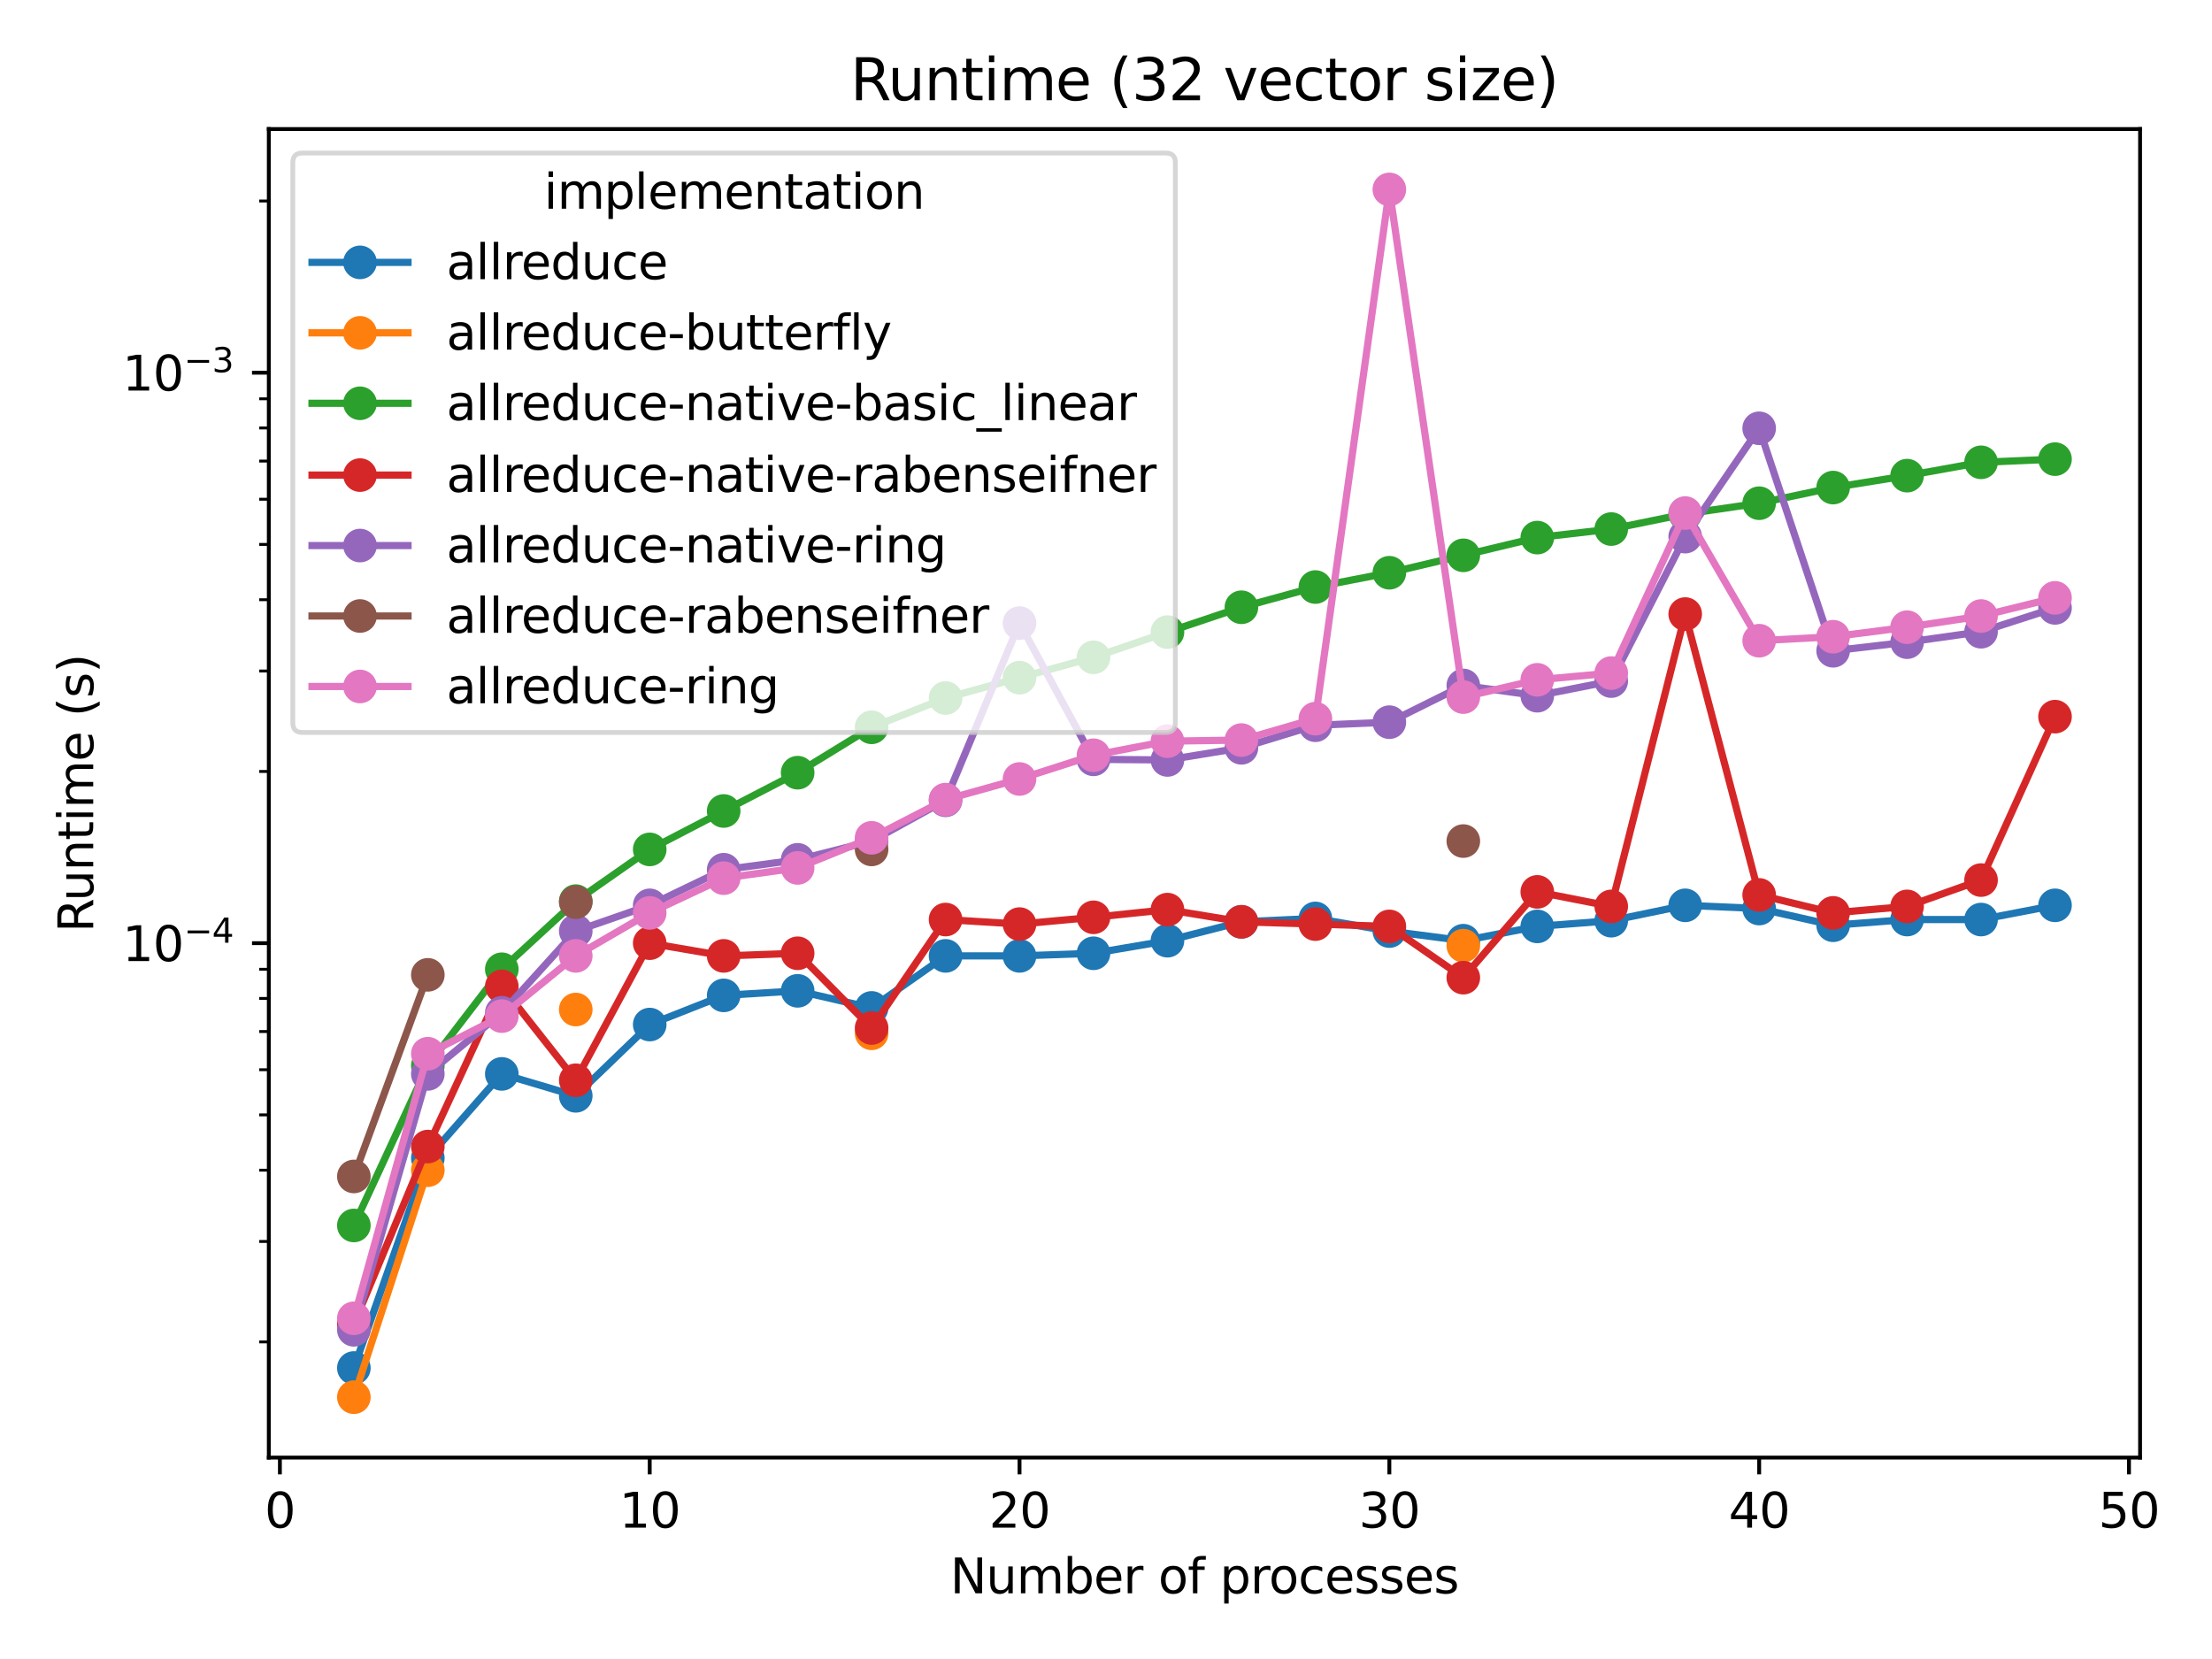 <?xml version="1.0" encoding="utf-8" standalone="no"?>
<!DOCTYPE svg PUBLIC "-//W3C//DTD SVG 1.1//EN"
  "http://www.w3.org/Graphics/SVG/1.1/DTD/svg11.dtd">
<svg height="345.6pt" version="1.1" viewBox="0 0 460.8 345.6" width="460.8pt" xmlns="http://www.w3.org/2000/svg" xmlns:xlink="http://www.w3.org/1999/xlink">
 <defs>
  <style type="text/css">*{stroke-linecap:butt;stroke-linejoin:round;}</style>
 </defs>
 <g id="figure_1">
  <g id="patch_1">
   <path d="M 0 345.6 
L 460.8 345.6 
L 460.8 0 
L 0 0 
z
" style="fill:#ffffff;"/>
  </g>
  <g id="axes_1">
   <g id="patch_2">
    <path d="M 55.997 303.64 
L 445.817 303.64 
L 445.817 26.88 
L 55.997 26.88 
z
" style="fill:#ffffff;"/>
   </g>
   <g id="matplotlib.axis_1">
    <g id="xtick_1">
     <g id="line2d_1">
      <defs>
       <path d="M 0 0 
L 0 3.5 
" id="mec3587b529" style="stroke:#000000;stroke-width:0.8;"/>
      </defs>
      <g>
       <use style="stroke:#000000;stroke-width:0.8;" x="58.308" xlink:href="#mec3587b529" y="303.64"/>
      </g>
     </g>
     <g id="text_1">
      <!-- 0 -->
      <g transform="translate(55.127 318.238)scale(0.1 -0.1)">
       <defs>
        <path d="M 2034 4250 
Q 1547 4250 1301 3770 
Q 1056 3291 1056 2328 
Q 1056 1369 1301 889 
Q 1547 409 2034 409 
Q 2525 409 2770 889 
Q 3016 1369 3016 2328 
Q 3016 3291 2770 3770 
Q 2525 4250 2034 4250 
z
M 2034 4750 
Q 2819 4750 3233 4129 
Q 3647 3509 3647 2328 
Q 3647 1150 3233 529 
Q 2819 -91 2034 -91 
Q 1250 -91 836 529 
Q 422 1150 422 2328 
Q 422 3509 836 4129 
Q 1250 4750 2034 4750 
z
" id="DejaVuSans-30" transform="scale(0.016)"/>
       </defs>
       <use xlink:href="#DejaVuSans-30"/>
      </g>
     </g>
    </g>
    <g id="xtick_2">
     <g id="line2d_2">
      <g>
       <use style="stroke:#000000;stroke-width:0.8;" x="135.348" xlink:href="#mec3587b529" y="303.64"/>
      </g>
     </g>
     <g id="text_2">
      <!-- 10 -->
      <g transform="translate(128.985 318.238)scale(0.1 -0.1)">
       <defs>
        <path d="M 794 531 
L 1825 531 
L 1825 4091 
L 703 3866 
L 703 4441 
L 1819 4666 
L 2450 4666 
L 2450 531 
L 3481 531 
L 3481 0 
L 794 0 
L 794 531 
z
" id="DejaVuSans-31" transform="scale(0.016)"/>
       </defs>
       <use xlink:href="#DejaVuSans-31"/>
       <use x="63.623" xlink:href="#DejaVuSans-30"/>
      </g>
     </g>
    </g>
    <g id="xtick_3">
     <g id="line2d_3">
      <g>
       <use style="stroke:#000000;stroke-width:0.8;" x="212.387" xlink:href="#mec3587b529" y="303.64"/>
      </g>
     </g>
     <g id="text_3">
      <!-- 20 -->
      <g transform="translate(206.025 318.238)scale(0.1 -0.1)">
       <defs>
        <path d="M 1228 531 
L 3431 531 
L 3431 0 
L 469 0 
L 469 531 
Q 828 903 1448 1529 
Q 2069 2156 2228 2338 
Q 2531 2678 2651 2914 
Q 2772 3150 2772 3378 
Q 2772 3750 2511 3984 
Q 2250 4219 1831 4219 
Q 1534 4219 1204 4116 
Q 875 4013 500 3803 
L 500 4441 
Q 881 4594 1212 4672 
Q 1544 4750 1819 4750 
Q 2544 4750 2975 4387 
Q 3406 4025 3406 3419 
Q 3406 3131 3298 2873 
Q 3191 2616 2906 2266 
Q 2828 2175 2409 1742 
Q 1991 1309 1228 531 
z
" id="DejaVuSans-32" transform="scale(0.016)"/>
       </defs>
       <use xlink:href="#DejaVuSans-32"/>
       <use x="63.623" xlink:href="#DejaVuSans-30"/>
      </g>
     </g>
    </g>
    <g id="xtick_4">
     <g id="line2d_4">
      <g>
       <use style="stroke:#000000;stroke-width:0.8;" x="289.427" xlink:href="#mec3587b529" y="303.64"/>
      </g>
     </g>
     <g id="text_4">
      <!-- 30 -->
      <g transform="translate(283.064 318.238)scale(0.1 -0.1)">
       <defs>
        <path d="M 2597 2516 
Q 3050 2419 3304 2112 
Q 3559 1806 3559 1356 
Q 3559 666 3084 287 
Q 2609 -91 1734 -91 
Q 1441 -91 1130 -33 
Q 819 25 488 141 
L 488 750 
Q 750 597 1062 519 
Q 1375 441 1716 441 
Q 2309 441 2620 675 
Q 2931 909 2931 1356 
Q 2931 1769 2642 2001 
Q 2353 2234 1838 2234 
L 1294 2234 
L 1294 2753 
L 1863 2753 
Q 2328 2753 2575 2939 
Q 2822 3125 2822 3475 
Q 2822 3834 2567 4026 
Q 2313 4219 1838 4219 
Q 1578 4219 1281 4162 
Q 984 4106 628 3988 
L 628 4550 
Q 988 4650 1302 4700 
Q 1616 4750 1894 4750 
Q 2613 4750 3031 4423 
Q 3450 4097 3450 3541 
Q 3450 3153 3228 2886 
Q 3006 2619 2597 2516 
z
" id="DejaVuSans-33" transform="scale(0.016)"/>
       </defs>
       <use xlink:href="#DejaVuSans-33"/>
       <use x="63.623" xlink:href="#DejaVuSans-30"/>
      </g>
     </g>
    </g>
    <g id="xtick_5">
     <g id="line2d_5">
      <g>
       <use style="stroke:#000000;stroke-width:0.8;" x="366.467" xlink:href="#mec3587b529" y="303.64"/>
      </g>
     </g>
     <g id="text_5">
      <!-- 40 -->
      <g transform="translate(360.104 318.238)scale(0.1 -0.1)">
       <defs>
        <path d="M 2419 4116 
L 825 1625 
L 2419 1625 
L 2419 4116 
z
M 2253 4666 
L 3047 4666 
L 3047 1625 
L 3713 1625 
L 3713 1100 
L 3047 1100 
L 3047 0 
L 2419 0 
L 2419 1100 
L 313 1100 
L 313 1709 
L 2253 4666 
z
" id="DejaVuSans-34" transform="scale(0.016)"/>
       </defs>
       <use xlink:href="#DejaVuSans-34"/>
       <use x="63.623" xlink:href="#DejaVuSans-30"/>
      </g>
     </g>
    </g>
    <g id="xtick_6">
     <g id="line2d_6">
      <g>
       <use style="stroke:#000000;stroke-width:0.8;" x="443.506" xlink:href="#mec3587b529" y="303.64"/>
      </g>
     </g>
     <g id="text_6">
      <!-- 50 -->
      <g transform="translate(437.144 318.238)scale(0.1 -0.1)">
       <defs>
        <path d="M 691 4666 
L 3169 4666 
L 3169 4134 
L 1269 4134 
L 1269 2991 
Q 1406 3038 1543 3061 
Q 1681 3084 1819 3084 
Q 2600 3084 3056 2656 
Q 3513 2228 3513 1497 
Q 3513 744 3044 326 
Q 2575 -91 1722 -91 
Q 1428 -91 1123 -41 
Q 819 9 494 109 
L 494 744 
Q 775 591 1075 516 
Q 1375 441 1709 441 
Q 2250 441 2565 725 
Q 2881 1009 2881 1497 
Q 2881 1984 2565 2268 
Q 2250 2553 1709 2553 
Q 1456 2553 1204 2497 
Q 953 2441 691 2322 
L 691 4666 
z
" id="DejaVuSans-35" transform="scale(0.016)"/>
       </defs>
       <use xlink:href="#DejaVuSans-35"/>
       <use x="63.623" xlink:href="#DejaVuSans-30"/>
      </g>
     </g>
    </g>
    <g id="text_7">
     <!-- Number of processes -->
     <g transform="translate(197.931 331.917)scale(0.1 -0.1)">
      <defs>
       <path d="M 628 4666 
L 1478 4666 
L 3547 763 
L 3547 4666 
L 4159 4666 
L 4159 0 
L 3309 0 
L 1241 3903 
L 1241 0 
L 628 0 
L 628 4666 
z
" id="DejaVuSans-4e" transform="scale(0.016)"/>
       <path d="M 544 1381 
L 544 3500 
L 1119 3500 
L 1119 1403 
Q 1119 906 1312 657 
Q 1506 409 1894 409 
Q 2359 409 2629 706 
Q 2900 1003 2900 1516 
L 2900 3500 
L 3475 3500 
L 3475 0 
L 2900 0 
L 2900 538 
Q 2691 219 2414 64 
Q 2138 -91 1772 -91 
Q 1169 -91 856 284 
Q 544 659 544 1381 
z
M 1991 3584 
L 1991 3584 
z
" id="DejaVuSans-75" transform="scale(0.016)"/>
       <path d="M 3328 2828 
Q 3544 3216 3844 3400 
Q 4144 3584 4550 3584 
Q 5097 3584 5394 3201 
Q 5691 2819 5691 2113 
L 5691 0 
L 5113 0 
L 5113 2094 
Q 5113 2597 4934 2840 
Q 4756 3084 4391 3084 
Q 3944 3084 3684 2787 
Q 3425 2491 3425 1978 
L 3425 0 
L 2847 0 
L 2847 2094 
Q 2847 2600 2669 2842 
Q 2491 3084 2119 3084 
Q 1678 3084 1418 2786 
Q 1159 2488 1159 1978 
L 1159 0 
L 581 0 
L 581 3500 
L 1159 3500 
L 1159 2956 
Q 1356 3278 1631 3431 
Q 1906 3584 2284 3584 
Q 2666 3584 2933 3390 
Q 3200 3197 3328 2828 
z
" id="DejaVuSans-6d" transform="scale(0.016)"/>
       <path d="M 3116 1747 
Q 3116 2381 2855 2742 
Q 2594 3103 2138 3103 
Q 1681 3103 1420 2742 
Q 1159 2381 1159 1747 
Q 1159 1113 1420 752 
Q 1681 391 2138 391 
Q 2594 391 2855 752 
Q 3116 1113 3116 1747 
z
M 1159 2969 
Q 1341 3281 1617 3432 
Q 1894 3584 2278 3584 
Q 2916 3584 3314 3078 
Q 3713 2572 3713 1747 
Q 3713 922 3314 415 
Q 2916 -91 2278 -91 
Q 1894 -91 1617 61 
Q 1341 213 1159 525 
L 1159 0 
L 581 0 
L 581 4863 
L 1159 4863 
L 1159 2969 
z
" id="DejaVuSans-62" transform="scale(0.016)"/>
       <path d="M 3597 1894 
L 3597 1613 
L 953 1613 
Q 991 1019 1311 708 
Q 1631 397 2203 397 
Q 2534 397 2845 478 
Q 3156 559 3463 722 
L 3463 178 
Q 3153 47 2828 -22 
Q 2503 -91 2169 -91 
Q 1331 -91 842 396 
Q 353 884 353 1716 
Q 353 2575 817 3079 
Q 1281 3584 2069 3584 
Q 2775 3584 3186 3129 
Q 3597 2675 3597 1894 
z
M 3022 2063 
Q 3016 2534 2758 2815 
Q 2500 3097 2075 3097 
Q 1594 3097 1305 2825 
Q 1016 2553 972 2059 
L 3022 2063 
z
" id="DejaVuSans-65" transform="scale(0.016)"/>
       <path d="M 2631 2963 
Q 2534 3019 2420 3045 
Q 2306 3072 2169 3072 
Q 1681 3072 1420 2755 
Q 1159 2438 1159 1844 
L 1159 0 
L 581 0 
L 581 3500 
L 1159 3500 
L 1159 2956 
Q 1341 3275 1631 3429 
Q 1922 3584 2338 3584 
Q 2397 3584 2469 3576 
Q 2541 3569 2628 3553 
L 2631 2963 
z
" id="DejaVuSans-72" transform="scale(0.016)"/>
       <path id="DejaVuSans-20" transform="scale(0.016)"/>
       <path d="M 1959 3097 
Q 1497 3097 1228 2736 
Q 959 2375 959 1747 
Q 959 1119 1226 758 
Q 1494 397 1959 397 
Q 2419 397 2687 759 
Q 2956 1122 2956 1747 
Q 2956 2369 2687 2733 
Q 2419 3097 1959 3097 
z
M 1959 3584 
Q 2709 3584 3137 3096 
Q 3566 2609 3566 1747 
Q 3566 888 3137 398 
Q 2709 -91 1959 -91 
Q 1206 -91 779 398 
Q 353 888 353 1747 
Q 353 2609 779 3096 
Q 1206 3584 1959 3584 
z
" id="DejaVuSans-6f" transform="scale(0.016)"/>
       <path d="M 2375 4863 
L 2375 4384 
L 1825 4384 
Q 1516 4384 1395 4259 
Q 1275 4134 1275 3809 
L 1275 3500 
L 2222 3500 
L 2222 3053 
L 1275 3053 
L 1275 0 
L 697 0 
L 697 3053 
L 147 3053 
L 147 3500 
L 697 3500 
L 697 3744 
Q 697 4328 969 4595 
Q 1241 4863 1831 4863 
L 2375 4863 
z
" id="DejaVuSans-66" transform="scale(0.016)"/>
       <path d="M 1159 525 
L 1159 -1331 
L 581 -1331 
L 581 3500 
L 1159 3500 
L 1159 2969 
Q 1341 3281 1617 3432 
Q 1894 3584 2278 3584 
Q 2916 3584 3314 3078 
Q 3713 2572 3713 1747 
Q 3713 922 3314 415 
Q 2916 -91 2278 -91 
Q 1894 -91 1617 61 
Q 1341 213 1159 525 
z
M 3116 1747 
Q 3116 2381 2855 2742 
Q 2594 3103 2138 3103 
Q 1681 3103 1420 2742 
Q 1159 2381 1159 1747 
Q 1159 1113 1420 752 
Q 1681 391 2138 391 
Q 2594 391 2855 752 
Q 3116 1113 3116 1747 
z
" id="DejaVuSans-70" transform="scale(0.016)"/>
       <path d="M 3122 3366 
L 3122 2828 
Q 2878 2963 2633 3030 
Q 2388 3097 2138 3097 
Q 1578 3097 1268 2742 
Q 959 2388 959 1747 
Q 959 1106 1268 751 
Q 1578 397 2138 397 
Q 2388 397 2633 464 
Q 2878 531 3122 666 
L 3122 134 
Q 2881 22 2623 -34 
Q 2366 -91 2075 -91 
Q 1284 -91 818 406 
Q 353 903 353 1747 
Q 353 2603 823 3093 
Q 1294 3584 2113 3584 
Q 2378 3584 2631 3529 
Q 2884 3475 3122 3366 
z
" id="DejaVuSans-63" transform="scale(0.016)"/>
       <path d="M 2834 3397 
L 2834 2853 
Q 2591 2978 2328 3040 
Q 2066 3103 1784 3103 
Q 1356 3103 1142 2972 
Q 928 2841 928 2578 
Q 928 2378 1081 2264 
Q 1234 2150 1697 2047 
L 1894 2003 
Q 2506 1872 2764 1633 
Q 3022 1394 3022 966 
Q 3022 478 2636 193 
Q 2250 -91 1575 -91 
Q 1294 -91 989 -36 
Q 684 19 347 128 
L 347 722 
Q 666 556 975 473 
Q 1284 391 1588 391 
Q 1994 391 2212 530 
Q 2431 669 2431 922 
Q 2431 1156 2273 1281 
Q 2116 1406 1581 1522 
L 1381 1569 
Q 847 1681 609 1914 
Q 372 2147 372 2553 
Q 372 3047 722 3315 
Q 1072 3584 1716 3584 
Q 2034 3584 2315 3537 
Q 2597 3491 2834 3397 
z
" id="DejaVuSans-73" transform="scale(0.016)"/>
      </defs>
      <use xlink:href="#DejaVuSans-4e"/>
      <use x="74.805" xlink:href="#DejaVuSans-75"/>
      <use x="138.184" xlink:href="#DejaVuSans-6d"/>
      <use x="235.596" xlink:href="#DejaVuSans-62"/>
      <use x="299.072" xlink:href="#DejaVuSans-65"/>
      <use x="360.596" xlink:href="#DejaVuSans-72"/>
      <use x="401.709" xlink:href="#DejaVuSans-20"/>
      <use x="433.496" xlink:href="#DejaVuSans-6f"/>
      <use x="494.678" xlink:href="#DejaVuSans-66"/>
      <use x="529.883" xlink:href="#DejaVuSans-20"/>
      <use x="561.67" xlink:href="#DejaVuSans-70"/>
      <use x="625.146" xlink:href="#DejaVuSans-72"/>
      <use x="664.01" xlink:href="#DejaVuSans-6f"/>
      <use x="725.191" xlink:href="#DejaVuSans-63"/>
      <use x="780.172" xlink:href="#DejaVuSans-65"/>
      <use x="841.695" xlink:href="#DejaVuSans-73"/>
      <use x="893.795" xlink:href="#DejaVuSans-73"/>
      <use x="945.895" xlink:href="#DejaVuSans-65"/>
      <use x="1007.418" xlink:href="#DejaVuSans-73"/>
     </g>
    </g>
   </g>
   <g id="matplotlib.axis_2">
    <g id="ytick_1">
     <g id="line2d_7">
      <defs>
       <path d="M 0 0 
L -3.5 0 
" id="m4b1baf020a" style="stroke:#000000;stroke-width:0.8;"/>
      </defs>
      <g>
       <use style="stroke:#000000;stroke-width:0.8;" x="55.997" xlink:href="#m4b1baf020a" y="196.479"/>
      </g>
     </g>
     <g id="text_8">
      <!-- $\mathdefault{10^{-4}}$ -->
      <g transform="translate(25.497 200.278)scale(0.1 -0.1)">
       <defs>
        <path d="M 678 2272 
L 4684 2272 
L 4684 1741 
L 678 1741 
L 678 2272 
z
" id="DejaVuSans-2212" transform="scale(0.016)"/>
       </defs>
       <use transform="translate(0 0.684)" xlink:href="#DejaVuSans-31"/>
       <use transform="translate(63.623 0.684)" xlink:href="#DejaVuSans-30"/>
       <use transform="translate(128.203 38.966)scale(0.7)" xlink:href="#DejaVuSans-2212"/>
       <use transform="translate(186.855 38.966)scale(0.7)" xlink:href="#DejaVuSans-34"/>
      </g>
     </g>
    </g>
    <g id="ytick_2">
     <g id="line2d_8">
      <g>
       <use style="stroke:#000000;stroke-width:0.8;" x="55.997" xlink:href="#m4b1baf020a" y="77.641"/>
      </g>
     </g>
     <g id="text_9">
      <!-- $\mathdefault{10^{-3}}$ -->
      <g transform="translate(25.497 81.44)scale(0.1 -0.1)">
       <use transform="translate(0 0.766)" xlink:href="#DejaVuSans-31"/>
       <use transform="translate(63.623 0.766)" xlink:href="#DejaVuSans-30"/>
       <use transform="translate(128.203 39.047)scale(0.7)" xlink:href="#DejaVuSans-2212"/>
       <use transform="translate(186.855 39.047)scale(0.7)" xlink:href="#DejaVuSans-33"/>
      </g>
     </g>
    </g>
    <g id="ytick_3">
     <g id="line2d_9">
      <defs>
       <path d="M 0 0 
L -2 0 
" id="mc917187788" style="stroke:#000000;stroke-width:0.6;"/>
      </defs>
      <g>
       <use style="stroke:#000000;stroke-width:0.6;" x="55.997" xlink:href="#mc917187788" y="279.543"/>
      </g>
     </g>
    </g>
    <g id="ytick_4">
     <g id="line2d_10">
      <g>
       <use style="stroke:#000000;stroke-width:0.6;" x="55.997" xlink:href="#mc917187788" y="258.617"/>
      </g>
     </g>
    </g>
    <g id="ytick_5">
     <g id="line2d_11">
      <g>
       <use style="stroke:#000000;stroke-width:0.6;" x="55.997" xlink:href="#mc917187788" y="243.77"/>
      </g>
     </g>
    </g>
    <g id="ytick_6">
     <g id="line2d_12">
      <g>
       <use style="stroke:#000000;stroke-width:0.6;" x="55.997" xlink:href="#mc917187788" y="232.253"/>
      </g>
     </g>
    </g>
    <g id="ytick_7">
     <g id="line2d_13">
      <g>
       <use style="stroke:#000000;stroke-width:0.6;" x="55.997" xlink:href="#mc917187788" y="222.843"/>
      </g>
     </g>
    </g>
    <g id="ytick_8">
     <g id="line2d_14">
      <g>
       <use style="stroke:#000000;stroke-width:0.6;" x="55.997" xlink:href="#mc917187788" y="214.887"/>
      </g>
     </g>
    </g>
    <g id="ytick_9">
     <g id="line2d_15">
      <g>
       <use style="stroke:#000000;stroke-width:0.6;" x="55.997" xlink:href="#mc917187788" y="207.996"/>
      </g>
     </g>
    </g>
    <g id="ytick_10">
     <g id="line2d_16">
      <g>
       <use style="stroke:#000000;stroke-width:0.6;" x="55.997" xlink:href="#mc917187788" y="201.917"/>
      </g>
     </g>
    </g>
    <g id="ytick_11">
     <g id="line2d_17">
      <g>
       <use style="stroke:#000000;stroke-width:0.6;" x="55.997" xlink:href="#mc917187788" y="160.705"/>
      </g>
     </g>
    </g>
    <g id="ytick_12">
     <g id="line2d_18">
      <g>
       <use style="stroke:#000000;stroke-width:0.6;" x="55.997" xlink:href="#mc917187788" y="139.779"/>
      </g>
     </g>
    </g>
    <g id="ytick_13">
     <g id="line2d_19">
      <g>
       <use style="stroke:#000000;stroke-width:0.6;" x="55.997" xlink:href="#mc917187788" y="124.932"/>
      </g>
     </g>
    </g>
    <g id="ytick_14">
     <g id="line2d_20">
      <g>
       <use style="stroke:#000000;stroke-width:0.6;" x="55.997" xlink:href="#mc917187788" y="113.415"/>
      </g>
     </g>
    </g>
    <g id="ytick_15">
     <g id="line2d_21">
      <g>
       <use style="stroke:#000000;stroke-width:0.6;" x="55.997" xlink:href="#mc917187788" y="104.005"/>
      </g>
     </g>
    </g>
    <g id="ytick_16">
     <g id="line2d_22">
      <g>
       <use style="stroke:#000000;stroke-width:0.6;" x="55.997" xlink:href="#mc917187788" y="96.049"/>
      </g>
     </g>
    </g>
    <g id="ytick_17">
     <g id="line2d_23">
      <g>
       <use style="stroke:#000000;stroke-width:0.6;" x="55.997" xlink:href="#mc917187788" y="89.158"/>
      </g>
     </g>
    </g>
    <g id="ytick_18">
     <g id="line2d_24">
      <g>
       <use style="stroke:#000000;stroke-width:0.6;" x="55.997" xlink:href="#mc917187788" y="83.079"/>
      </g>
     </g>
    </g>
    <g id="ytick_19">
     <g id="line2d_25">
      <g>
       <use style="stroke:#000000;stroke-width:0.6;" x="55.997" xlink:href="#mc917187788" y="41.867"/>
      </g>
     </g>
    </g>
    <g id="text_10">
     <!-- Runtime (s) -->
     <g transform="translate(19.417 194.238)rotate(-90)scale(0.1 -0.1)">
      <defs>
       <path d="M 2841 2188 
Q 3044 2119 3236 1894 
Q 3428 1669 3622 1275 
L 4263 0 
L 3584 0 
L 2988 1197 
Q 2756 1666 2539 1819 
Q 2322 1972 1947 1972 
L 1259 1972 
L 1259 0 
L 628 0 
L 628 4666 
L 2053 4666 
Q 2853 4666 3247 4331 
Q 3641 3997 3641 3322 
Q 3641 2881 3436 2590 
Q 3231 2300 2841 2188 
z
M 1259 4147 
L 1259 2491 
L 2053 2491 
Q 2509 2491 2742 2702 
Q 2975 2913 2975 3322 
Q 2975 3731 2742 3939 
Q 2509 4147 2053 4147 
L 1259 4147 
z
" id="DejaVuSans-52" transform="scale(0.016)"/>
       <path d="M 3513 2113 
L 3513 0 
L 2938 0 
L 2938 2094 
Q 2938 2591 2744 2837 
Q 2550 3084 2163 3084 
Q 1697 3084 1428 2787 
Q 1159 2491 1159 1978 
L 1159 0 
L 581 0 
L 581 3500 
L 1159 3500 
L 1159 2956 
Q 1366 3272 1645 3428 
Q 1925 3584 2291 3584 
Q 2894 3584 3203 3211 
Q 3513 2838 3513 2113 
z
" id="DejaVuSans-6e" transform="scale(0.016)"/>
       <path d="M 1172 4494 
L 1172 3500 
L 2356 3500 
L 2356 3053 
L 1172 3053 
L 1172 1153 
Q 1172 725 1289 603 
Q 1406 481 1766 481 
L 2356 481 
L 2356 0 
L 1766 0 
Q 1100 0 847 248 
Q 594 497 594 1153 
L 594 3053 
L 172 3053 
L 172 3500 
L 594 3500 
L 594 4494 
L 1172 4494 
z
" id="DejaVuSans-74" transform="scale(0.016)"/>
       <path d="M 603 3500 
L 1178 3500 
L 1178 0 
L 603 0 
L 603 3500 
z
M 603 4863 
L 1178 4863 
L 1178 4134 
L 603 4134 
L 603 4863 
z
" id="DejaVuSans-69" transform="scale(0.016)"/>
       <path d="M 1984 4856 
Q 1566 4138 1362 3434 
Q 1159 2731 1159 2009 
Q 1159 1288 1364 580 
Q 1569 -128 1984 -844 
L 1484 -844 
Q 1016 -109 783 600 
Q 550 1309 550 2009 
Q 550 2706 781 3412 
Q 1013 4119 1484 4856 
L 1984 4856 
z
" id="DejaVuSans-28" transform="scale(0.016)"/>
       <path d="M 513 4856 
L 1013 4856 
Q 1481 4119 1714 3412 
Q 1947 2706 1947 2009 
Q 1947 1309 1714 600 
Q 1481 -109 1013 -844 
L 513 -844 
Q 928 -128 1133 580 
Q 1338 1288 1338 2009 
Q 1338 2731 1133 3434 
Q 928 4138 513 4856 
z
" id="DejaVuSans-29" transform="scale(0.016)"/>
      </defs>
      <use xlink:href="#DejaVuSans-52"/>
      <use x="64.982" xlink:href="#DejaVuSans-75"/>
      <use x="128.361" xlink:href="#DejaVuSans-6e"/>
      <use x="191.74" xlink:href="#DejaVuSans-74"/>
      <use x="230.949" xlink:href="#DejaVuSans-69"/>
      <use x="258.732" xlink:href="#DejaVuSans-6d"/>
      <use x="356.145" xlink:href="#DejaVuSans-65"/>
      <use x="417.668" xlink:href="#DejaVuSans-20"/>
      <use x="449.455" xlink:href="#DejaVuSans-28"/>
      <use x="488.469" xlink:href="#DejaVuSans-73"/>
      <use x="540.568" xlink:href="#DejaVuSans-29"/>
     </g>
    </g>
   </g>
   <g id="line2d_26">
    <path clip-path="url(#p3f92dfed1d)" d="M 73.716 284.981 
L 89.124 241.252 
L 104.532 223.711 
L 119.94 228.281 
L 135.348 213.434 
L 150.756 207.355 
L 166.164 206.408 
L 181.572 209.968 
L 196.979 199.126 
L 212.387 199.126 
L 227.795 198.586 
L 243.203 195.966 
L 258.611 192.032 
L 274.019 191.326 
L 289.427 193.961 
L 304.835 195.966 
L 320.243 192.987 
L 335.651 191.795 
L 351.059 188.597 
L 366.467 189.266 
L 381.874 192.747 
L 397.282 191.56 
L 412.69 191.56 
L 428.098 188.597 
" style="fill:none;stroke:#1f77b4;stroke-linecap:square;stroke-width:1.5;"/>
    <defs>
     <path d="M 0 3 
C 0.796 3 1.559 2.684 2.121 2.121 
C 2.684 1.559 3 0.796 3 0 
C 3 -0.796 2.684 -1.559 2.121 -2.121 
C 1.559 -2.684 0.796 -3 0 -3 
C -0.796 -3 -1.559 -2.684 -2.121 -2.121 
C -2.684 -1.559 -3 -0.796 -3 0 
C -3 0.796 -2.684 1.559 -2.121 2.121 
C -1.559 2.684 -0.796 3 0 3 
z
" id="m823f02d1d8" style="stroke:#1f77b4;"/>
    </defs>
    <g clip-path="url(#p3f92dfed1d)">
     <use style="fill:#1f77b4;stroke:#1f77b4;" x="73.716" xlink:href="#m823f02d1d8" y="284.981"/>
     <use style="fill:#1f77b4;stroke:#1f77b4;" x="89.124" xlink:href="#m823f02d1d8" y="241.252"/>
     <use style="fill:#1f77b4;stroke:#1f77b4;" x="104.532" xlink:href="#m823f02d1d8" y="223.711"/>
     <use style="fill:#1f77b4;stroke:#1f77b4;" x="119.94" xlink:href="#m823f02d1d8" y="228.281"/>
     <use style="fill:#1f77b4;stroke:#1f77b4;" x="135.348" xlink:href="#m823f02d1d8" y="213.434"/>
     <use style="fill:#1f77b4;stroke:#1f77b4;" x="150.756" xlink:href="#m823f02d1d8" y="207.355"/>
     <use style="fill:#1f77b4;stroke:#1f77b4;" x="166.164" xlink:href="#m823f02d1d8" y="206.408"/>
     <use style="fill:#1f77b4;stroke:#1f77b4;" x="181.572" xlink:href="#m823f02d1d8" y="209.968"/>
     <use style="fill:#1f77b4;stroke:#1f77b4;" x="196.979" xlink:href="#m823f02d1d8" y="199.126"/>
     <use style="fill:#1f77b4;stroke:#1f77b4;" x="212.387" xlink:href="#m823f02d1d8" y="199.126"/>
     <use style="fill:#1f77b4;stroke:#1f77b4;" x="227.795" xlink:href="#m823f02d1d8" y="198.586"/>
     <use style="fill:#1f77b4;stroke:#1f77b4;" x="243.203" xlink:href="#m823f02d1d8" y="195.966"/>
     <use style="fill:#1f77b4;stroke:#1f77b4;" x="258.611" xlink:href="#m823f02d1d8" y="192.032"/>
     <use style="fill:#1f77b4;stroke:#1f77b4;" x="274.019" xlink:href="#m823f02d1d8" y="191.326"/>
     <use style="fill:#1f77b4;stroke:#1f77b4;" x="289.427" xlink:href="#m823f02d1d8" y="193.961"/>
     <use style="fill:#1f77b4;stroke:#1f77b4;" x="304.835" xlink:href="#m823f02d1d8" y="195.966"/>
     <use style="fill:#1f77b4;stroke:#1f77b4;" x="320.243" xlink:href="#m823f02d1d8" y="192.987"/>
     <use style="fill:#1f77b4;stroke:#1f77b4;" x="335.651" xlink:href="#m823f02d1d8" y="191.795"/>
     <use style="fill:#1f77b4;stroke:#1f77b4;" x="351.059" xlink:href="#m823f02d1d8" y="188.597"/>
     <use style="fill:#1f77b4;stroke:#1f77b4;" x="366.467" xlink:href="#m823f02d1d8" y="189.266"/>
     <use style="fill:#1f77b4;stroke:#1f77b4;" x="381.874" xlink:href="#m823f02d1d8" y="192.747"/>
     <use style="fill:#1f77b4;stroke:#1f77b4;" x="397.282" xlink:href="#m823f02d1d8" y="191.56"/>
     <use style="fill:#1f77b4;stroke:#1f77b4;" x="412.69" xlink:href="#m823f02d1d8" y="191.56"/>
     <use style="fill:#1f77b4;stroke:#1f77b4;" x="428.098" xlink:href="#m823f02d1d8" y="188.597"/>
    </g>
   </g>
   <g id="line2d_27">
    <path clip-path="url(#p3f92dfed1d)" d="M 73.716 291.06 
L 89.124 243.77 
M 119.94 210.305 
M 181.572 215.257 
M 304.835 196.998 
" style="fill:none;stroke:#ff7f0e;stroke-linecap:square;stroke-width:1.5;"/>
    <defs>
     <path d="M 0 3 
C 0.796 3 1.559 2.684 2.121 2.121 
C 2.684 1.559 3 0.796 3 0 
C 3 -0.796 2.684 -1.559 2.121 -2.121 
C 1.559 -2.684 0.796 -3 0 -3 
C -0.796 -3 -1.559 -2.684 -2.121 -2.121 
C -2.684 -1.559 -3 -0.796 -3 0 
C -3 0.796 -2.684 1.559 -2.121 2.121 
C -1.559 2.684 -0.796 3 0 3 
z
" id="m9ec89415cc" style="stroke:#ff7f0e;"/>
    </defs>
    <g clip-path="url(#p3f92dfed1d)">
     <use style="fill:#ff7f0e;stroke:#ff7f0e;" x="73.716" xlink:href="#m9ec89415cc" y="291.06"/>
     <use style="fill:#ff7f0e;stroke:#ff7f0e;" x="89.124" xlink:href="#m9ec89415cc" y="243.77"/>
     <use style="fill:#ff7f0e;stroke:#ff7f0e;" x="119.94" xlink:href="#m9ec89415cc" y="210.305"/>
     <use style="fill:#ff7f0e;stroke:#ff7f0e;" x="181.572" xlink:href="#m9ec89415cc" y="215.257"/>
     <use style="fill:#ff7f0e;stroke:#ff7f0e;" x="304.835" xlink:href="#m9ec89415cc" y="196.998"/>
    </g>
   </g>
   <g id="line2d_28">
    <path clip-path="url(#p3f92dfed1d)" d="M 73.716 255.286 
L 89.124 221.99 
L 104.532 201.917 
L 119.94 187.719 
L 135.348 176.948 
L 150.756 168.942 
L 166.164 160.964 
L 181.572 151.511 
L 196.979 145.408 
L 212.387 141.174 
L 227.795 136.934 
L 243.203 131.676 
L 258.611 126.504 
L 274.019 122.291 
L 289.427 119.314 
L 304.835 115.683 
L 320.243 111.99 
L 335.651 110.213 
L 351.059 107.062 
L 366.467 104.829 
L 381.874 101.569 
L 397.282 99.086 
L 412.69 96.308 
L 428.098 95.646 
" style="fill:none;stroke:#2ca02c;stroke-linecap:square;stroke-width:1.5;"/>
    <defs>
     <path d="M 0 3 
C 0.796 3 1.559 2.684 2.121 2.121 
C 2.684 1.559 3 0.796 3 0 
C 3 -0.796 2.684 -1.559 2.121 -2.121 
C 1.559 -2.684 0.796 -3 0 -3 
C -0.796 -3 -1.559 -2.684 -2.121 -2.121 
C -2.684 -1.559 -3 -0.796 -3 0 
C -3 0.796 -2.684 1.559 -2.121 2.121 
C -1.559 2.684 -0.796 3 0 3 
z
" id="mc171cd1467" style="stroke:#2ca02c;"/>
    </defs>
    <g clip-path="url(#p3f92dfed1d)">
     <use style="fill:#2ca02c;stroke:#2ca02c;" x="73.716" xlink:href="#mc171cd1467" y="255.286"/>
     <use style="fill:#2ca02c;stroke:#2ca02c;" x="89.124" xlink:href="#mc171cd1467" y="221.99"/>
     <use style="fill:#2ca02c;stroke:#2ca02c;" x="104.532" xlink:href="#mc171cd1467" y="201.917"/>
     <use style="fill:#2ca02c;stroke:#2ca02c;" x="119.94" xlink:href="#mc171cd1467" y="187.719"/>
     <use style="fill:#2ca02c;stroke:#2ca02c;" x="135.348" xlink:href="#mc171cd1467" y="176.948"/>
     <use style="fill:#2ca02c;stroke:#2ca02c;" x="150.756" xlink:href="#mc171cd1467" y="168.942"/>
     <use style="fill:#2ca02c;stroke:#2ca02c;" x="166.164" xlink:href="#mc171cd1467" y="160.964"/>
     <use style="fill:#2ca02c;stroke:#2ca02c;" x="181.572" xlink:href="#mc171cd1467" y="151.511"/>
     <use style="fill:#2ca02c;stroke:#2ca02c;" x="196.979" xlink:href="#mc171cd1467" y="145.408"/>
     <use style="fill:#2ca02c;stroke:#2ca02c;" x="212.387" xlink:href="#mc171cd1467" y="141.174"/>
     <use style="fill:#2ca02c;stroke:#2ca02c;" x="227.795" xlink:href="#mc171cd1467" y="136.934"/>
     <use style="fill:#2ca02c;stroke:#2ca02c;" x="243.203" xlink:href="#mc171cd1467" y="131.676"/>
     <use style="fill:#2ca02c;stroke:#2ca02c;" x="258.611" xlink:href="#mc171cd1467" y="126.504"/>
     <use style="fill:#2ca02c;stroke:#2ca02c;" x="274.019" xlink:href="#mc171cd1467" y="122.291"/>
     <use style="fill:#2ca02c;stroke:#2ca02c;" x="289.427" xlink:href="#mc171cd1467" y="119.314"/>
     <use style="fill:#2ca02c;stroke:#2ca02c;" x="304.835" xlink:href="#mc171cd1467" y="115.683"/>
     <use style="fill:#2ca02c;stroke:#2ca02c;" x="320.243" xlink:href="#mc171cd1467" y="111.99"/>
     <use style="fill:#2ca02c;stroke:#2ca02c;" x="335.651" xlink:href="#mc171cd1467" y="110.213"/>
     <use style="fill:#2ca02c;stroke:#2ca02c;" x="351.059" xlink:href="#mc171cd1467" y="107.062"/>
     <use style="fill:#2ca02c;stroke:#2ca02c;" x="366.467" xlink:href="#mc171cd1467" y="104.829"/>
     <use style="fill:#2ca02c;stroke:#2ca02c;" x="381.874" xlink:href="#mc171cd1467" y="101.569"/>
     <use style="fill:#2ca02c;stroke:#2ca02c;" x="397.282" xlink:href="#mc171cd1467" y="99.086"/>
     <use style="fill:#2ca02c;stroke:#2ca02c;" x="412.69" xlink:href="#mc171cd1467" y="96.308"/>
     <use style="fill:#2ca02c;stroke:#2ca02c;" x="428.098" xlink:href="#mc171cd1467" y="95.646"/>
    </g>
   </g>
   <g id="line2d_29">
    <path clip-path="url(#p3f92dfed1d)" d="M 73.716 275.811 
L 89.124 238.851 
L 104.532 205.478 
L 119.94 225.04 
L 135.348 196.479 
L 150.756 199.126 
L 166.164 198.586 
L 181.572 214.155 
L 196.979 191.56 
L 212.387 192.507 
L 227.795 191.093 
L 243.203 189.491 
L 258.611 192.032 
L 274.019 192.507 
L 289.427 192.987 
L 304.835 203.667 
L 320.243 185.795 
L 335.651 188.819 
L 351.059 127.92 
L 366.467 186.428 
L 381.874 190.171 
L 397.282 188.819 
L 412.69 183.337 
L 428.098 149.292 
" style="fill:none;stroke:#d62728;stroke-linecap:square;stroke-width:1.5;"/>
    <defs>
     <path d="M 0 3 
C 0.796 3 1.559 2.684 2.121 2.121 
C 2.684 1.559 3 0.796 3 0 
C 3 -0.796 2.684 -1.559 2.121 -2.121 
C 1.559 -2.684 0.796 -3 0 -3 
C -0.796 -3 -1.559 -2.684 -2.121 -2.121 
C -2.684 -1.559 -3 -0.796 -3 0 
C -3 0.796 -2.684 1.559 -2.121 2.121 
C -1.559 2.684 -0.796 3 0 3 
z
" id="mf784591c52" style="stroke:#d62728;"/>
    </defs>
    <g clip-path="url(#p3f92dfed1d)">
     <use style="fill:#d62728;stroke:#d62728;" x="73.716" xlink:href="#mf784591c52" y="275.811"/>
     <use style="fill:#d62728;stroke:#d62728;" x="89.124" xlink:href="#mf784591c52" y="238.851"/>
     <use style="fill:#d62728;stroke:#d62728;" x="104.532" xlink:href="#mf784591c52" y="205.478"/>
     <use style="fill:#d62728;stroke:#d62728;" x="119.94" xlink:href="#mf784591c52" y="225.04"/>
     <use style="fill:#d62728;stroke:#d62728;" x="135.348" xlink:href="#mf784591c52" y="196.479"/>
     <use style="fill:#d62728;stroke:#d62728;" x="150.756" xlink:href="#mf784591c52" y="199.126"/>
     <use style="fill:#d62728;stroke:#d62728;" x="166.164" xlink:href="#mf784591c52" y="198.586"/>
     <use style="fill:#d62728;stroke:#d62728;" x="181.572" xlink:href="#mf784591c52" y="214.155"/>
     <use style="fill:#d62728;stroke:#d62728;" x="196.979" xlink:href="#mf784591c52" y="191.56"/>
     <use style="fill:#d62728;stroke:#d62728;" x="212.387" xlink:href="#mf784591c52" y="192.507"/>
     <use style="fill:#d62728;stroke:#d62728;" x="227.795" xlink:href="#mf784591c52" y="191.093"/>
     <use style="fill:#d62728;stroke:#d62728;" x="243.203" xlink:href="#mf784591c52" y="189.491"/>
     <use style="fill:#d62728;stroke:#d62728;" x="258.611" xlink:href="#mf784591c52" y="192.032"/>
     <use style="fill:#d62728;stroke:#d62728;" x="274.019" xlink:href="#mf784591c52" y="192.507"/>
     <use style="fill:#d62728;stroke:#d62728;" x="289.427" xlink:href="#mf784591c52" y="192.987"/>
     <use style="fill:#d62728;stroke:#d62728;" x="304.835" xlink:href="#mf784591c52" y="203.667"/>
     <use style="fill:#d62728;stroke:#d62728;" x="320.243" xlink:href="#mf784591c52" y="185.795"/>
     <use style="fill:#d62728;stroke:#d62728;" x="335.651" xlink:href="#mf784591c52" y="188.819"/>
     <use style="fill:#d62728;stroke:#d62728;" x="351.059" xlink:href="#mf784591c52" y="127.92"/>
     <use style="fill:#d62728;stroke:#d62728;" x="366.467" xlink:href="#mf784591c52" y="186.428"/>
     <use style="fill:#d62728;stroke:#d62728;" x="381.874" xlink:href="#mf784591c52" y="190.171"/>
     <use style="fill:#d62728;stroke:#d62728;" x="397.282" xlink:href="#mf784591c52" y="188.819"/>
     <use style="fill:#d62728;stroke:#d62728;" x="412.69" xlink:href="#mf784591c52" y="183.337"/>
     <use style="fill:#d62728;stroke:#d62728;" x="428.098" xlink:href="#mf784591c52" y="149.292"/>
    </g>
   </g>
   <g id="line2d_30">
    <path clip-path="url(#p3f92dfed1d)" d="M 73.716 277.025 
L 89.124 223.711 
L 104.532 210.984 
L 119.94 193.961 
L 135.348 188.597 
L 150.756 181.182 
L 166.164 179.114 
L 181.572 175.21 
L 196.979 166.72 
L 212.387 129.799 
L 227.795 158.187 
L 243.203 158.31 
L 258.611 155.786 
L 274.019 151.081 
L 289.427 150.443 
L 304.835 142.79 
L 320.243 144.931 
L 335.651 141.886 
L 351.059 111.789 
L 366.467 89.222 
L 381.874 135.569 
L 397.282 133.777 
L 412.69 131.603 
L 428.098 126.637 
" style="fill:none;stroke:#9467bd;stroke-linecap:square;stroke-width:1.5;"/>
    <defs>
     <path d="M 0 3 
C 0.796 3 1.559 2.684 2.121 2.121 
C 2.684 1.559 3 0.796 3 0 
C 3 -0.796 2.684 -1.559 2.121 -2.121 
C 1.559 -2.684 0.796 -3 0 -3 
C -0.796 -3 -1.559 -2.684 -2.121 -2.121 
C -2.684 -1.559 -3 -0.796 -3 0 
C -3 0.796 -2.684 1.559 -2.121 2.121 
C -1.559 2.684 -0.796 3 0 3 
z
" id="m6d2588a28d" style="stroke:#9467bd;"/>
    </defs>
    <g clip-path="url(#p3f92dfed1d)">
     <use style="fill:#9467bd;stroke:#9467bd;" x="73.716" xlink:href="#m6d2588a28d" y="277.025"/>
     <use style="fill:#9467bd;stroke:#9467bd;" x="89.124" xlink:href="#m6d2588a28d" y="223.711"/>
     <use style="fill:#9467bd;stroke:#9467bd;" x="104.532" xlink:href="#m6d2588a28d" y="210.984"/>
     <use style="fill:#9467bd;stroke:#9467bd;" x="119.94" xlink:href="#m6d2588a28d" y="193.961"/>
     <use style="fill:#9467bd;stroke:#9467bd;" x="135.348" xlink:href="#m6d2588a28d" y="188.597"/>
     <use style="fill:#9467bd;stroke:#9467bd;" x="150.756" xlink:href="#m6d2588a28d" y="181.182"/>
     <use style="fill:#9467bd;stroke:#9467bd;" x="166.164" xlink:href="#m6d2588a28d" y="179.114"/>
     <use style="fill:#9467bd;stroke:#9467bd;" x="181.572" xlink:href="#m6d2588a28d" y="175.21"/>
     <use style="fill:#9467bd;stroke:#9467bd;" x="196.979" xlink:href="#m6d2588a28d" y="166.72"/>
     <use style="fill:#9467bd;stroke:#9467bd;" x="212.387" xlink:href="#m6d2588a28d" y="129.799"/>
     <use style="fill:#9467bd;stroke:#9467bd;" x="227.795" xlink:href="#m6d2588a28d" y="158.187"/>
     <use style="fill:#9467bd;stroke:#9467bd;" x="243.203" xlink:href="#m6d2588a28d" y="158.31"/>
     <use style="fill:#9467bd;stroke:#9467bd;" x="258.611" xlink:href="#m6d2588a28d" y="155.786"/>
     <use style="fill:#9467bd;stroke:#9467bd;" x="274.019" xlink:href="#m6d2588a28d" y="151.081"/>
     <use style="fill:#9467bd;stroke:#9467bd;" x="289.427" xlink:href="#m6d2588a28d" y="150.443"/>
     <use style="fill:#9467bd;stroke:#9467bd;" x="304.835" xlink:href="#m6d2588a28d" y="142.79"/>
     <use style="fill:#9467bd;stroke:#9467bd;" x="320.243" xlink:href="#m6d2588a28d" y="144.931"/>
     <use style="fill:#9467bd;stroke:#9467bd;" x="335.651" xlink:href="#m6d2588a28d" y="141.886"/>
     <use style="fill:#9467bd;stroke:#9467bd;" x="351.059" xlink:href="#m6d2588a28d" y="111.789"/>
     <use style="fill:#9467bd;stroke:#9467bd;" x="366.467" xlink:href="#m6d2588a28d" y="89.222"/>
     <use style="fill:#9467bd;stroke:#9467bd;" x="381.874" xlink:href="#m6d2588a28d" y="135.569"/>
     <use style="fill:#9467bd;stroke:#9467bd;" x="397.282" xlink:href="#m6d2588a28d" y="133.777"/>
     <use style="fill:#9467bd;stroke:#9467bd;" x="412.69" xlink:href="#m6d2588a28d" y="131.603"/>
     <use style="fill:#9467bd;stroke:#9467bd;" x="428.098" xlink:href="#m6d2588a28d" y="126.637"/>
    </g>
   </g>
   <g id="line2d_31">
    <path clip-path="url(#p3f92dfed1d)" d="M 73.716 245.076 
L 89.124 203.077 
M 119.94 187.937 
M 181.572 176.948 
M 304.835 175.21 
" style="fill:none;stroke:#8c564b;stroke-linecap:square;stroke-width:1.5;"/>
    <defs>
     <path d="M 0 3 
C 0.796 3 1.559 2.684 2.121 2.121 
C 2.684 1.559 3 0.796 3 0 
C 3 -0.796 2.684 -1.559 2.121 -2.121 
C 1.559 -2.684 0.796 -3 0 -3 
C -0.796 -3 -1.559 -2.684 -2.121 -2.121 
C -2.684 -1.559 -3 -0.796 -3 0 
C -3 0.796 -2.684 1.559 -2.121 2.121 
C -1.559 2.684 -0.796 3 0 3 
z
" id="m55623bf00d" style="stroke:#8c564b;"/>
    </defs>
    <g clip-path="url(#p3f92dfed1d)">
     <use style="fill:#8c564b;stroke:#8c564b;" x="73.716" xlink:href="#m55623bf00d" y="245.076"/>
     <use style="fill:#8c564b;stroke:#8c564b;" x="89.124" xlink:href="#m55623bf00d" y="203.077"/>
     <use style="fill:#8c564b;stroke:#8c564b;" x="119.94" xlink:href="#m55623bf00d" y="187.937"/>
     <use style="fill:#8c564b;stroke:#8c564b;" x="181.572" xlink:href="#m55623bf00d" y="176.948"/>
     <use style="fill:#8c564b;stroke:#8c564b;" x="304.835" xlink:href="#m55623bf00d" y="175.21"/>
    </g>
   </g>
   <g id="line2d_32">
    <path clip-path="url(#p3f92dfed1d)" d="M 73.716 274.624 
L 89.124 219.512 
L 104.532 211.672 
L 119.94 199.126 
L 135.348 190.171 
L 150.756 182.938 
L 166.164 180.8 
L 181.572 174.531 
L 196.979 166.575 
L 212.387 162.277 
L 227.795 157.334 
L 243.203 154.398 
L 258.611 154.17 
L 274.019 149.708 
L 289.427 39.46 
L 304.835 145.217 
L 320.243 141.618 
L 335.651 140.211 
L 351.059 106.879 
L 366.467 133.471 
L 381.874 132.641 
L 397.282 130.657 
L 412.69 128.331 
L 428.098 124.546 
" style="fill:none;stroke:#e377c2;stroke-linecap:square;stroke-width:1.5;"/>
    <defs>
     <path d="M 0 3 
C 0.796 3 1.559 2.684 2.121 2.121 
C 2.684 1.559 3 0.796 3 0 
C 3 -0.796 2.684 -1.559 2.121 -2.121 
C 1.559 -2.684 0.796 -3 0 -3 
C -0.796 -3 -1.559 -2.684 -2.121 -2.121 
C -2.684 -1.559 -3 -0.796 -3 0 
C -3 0.796 -2.684 1.559 -2.121 2.121 
C -1.559 2.684 -0.796 3 0 3 
z
" id="m5703119946" style="stroke:#e377c2;"/>
    </defs>
    <g clip-path="url(#p3f92dfed1d)">
     <use style="fill:#e377c2;stroke:#e377c2;" x="73.716" xlink:href="#m5703119946" y="274.624"/>
     <use style="fill:#e377c2;stroke:#e377c2;" x="89.124" xlink:href="#m5703119946" y="219.512"/>
     <use style="fill:#e377c2;stroke:#e377c2;" x="104.532" xlink:href="#m5703119946" y="211.672"/>
     <use style="fill:#e377c2;stroke:#e377c2;" x="119.94" xlink:href="#m5703119946" y="199.126"/>
     <use style="fill:#e377c2;stroke:#e377c2;" x="135.348" xlink:href="#m5703119946" y="190.171"/>
     <use style="fill:#e377c2;stroke:#e377c2;" x="150.756" xlink:href="#m5703119946" y="182.938"/>
     <use style="fill:#e377c2;stroke:#e377c2;" x="166.164" xlink:href="#m5703119946" y="180.8"/>
     <use style="fill:#e377c2;stroke:#e377c2;" x="181.572" xlink:href="#m5703119946" y="174.531"/>
     <use style="fill:#e377c2;stroke:#e377c2;" x="196.979" xlink:href="#m5703119946" y="166.575"/>
     <use style="fill:#e377c2;stroke:#e377c2;" x="212.387" xlink:href="#m5703119946" y="162.277"/>
     <use style="fill:#e377c2;stroke:#e377c2;" x="227.795" xlink:href="#m5703119946" y="157.334"/>
     <use style="fill:#e377c2;stroke:#e377c2;" x="243.203" xlink:href="#m5703119946" y="154.398"/>
     <use style="fill:#e377c2;stroke:#e377c2;" x="258.611" xlink:href="#m5703119946" y="154.17"/>
     <use style="fill:#e377c2;stroke:#e377c2;" x="274.019" xlink:href="#m5703119946" y="149.708"/>
     <use style="fill:#e377c2;stroke:#e377c2;" x="289.427" xlink:href="#m5703119946" y="39.46"/>
     <use style="fill:#e377c2;stroke:#e377c2;" x="304.835" xlink:href="#m5703119946" y="145.217"/>
     <use style="fill:#e377c2;stroke:#e377c2;" x="320.243" xlink:href="#m5703119946" y="141.618"/>
     <use style="fill:#e377c2;stroke:#e377c2;" x="335.651" xlink:href="#m5703119946" y="140.211"/>
     <use style="fill:#e377c2;stroke:#e377c2;" x="351.059" xlink:href="#m5703119946" y="106.879"/>
     <use style="fill:#e377c2;stroke:#e377c2;" x="366.467" xlink:href="#m5703119946" y="133.471"/>
     <use style="fill:#e377c2;stroke:#e377c2;" x="381.874" xlink:href="#m5703119946" y="132.641"/>
     <use style="fill:#e377c2;stroke:#e377c2;" x="397.282" xlink:href="#m5703119946" y="130.657"/>
     <use style="fill:#e377c2;stroke:#e377c2;" x="412.69" xlink:href="#m5703119946" y="128.331"/>
     <use style="fill:#e377c2;stroke:#e377c2;" x="428.098" xlink:href="#m5703119946" y="124.546"/>
    </g>
   </g>
   <g id="patch_3">
    <path d="M 55.997 303.64 
L 55.997 26.88 
" style="fill:none;stroke:#000000;stroke-linecap:square;stroke-linejoin:miter;stroke-width:0.8;"/>
   </g>
   <g id="patch_4">
    <path d="M 445.817 303.64 
L 445.817 26.88 
" style="fill:none;stroke:#000000;stroke-linecap:square;stroke-linejoin:miter;stroke-width:0.8;"/>
   </g>
   <g id="patch_5">
    <path d="M 55.997 303.64 
L 445.817 303.64 
" style="fill:none;stroke:#000000;stroke-linecap:square;stroke-linejoin:miter;stroke-width:0.8;"/>
   </g>
   <g id="patch_6">
    <path d="M 55.997 26.88 
L 445.817 26.88 
" style="fill:none;stroke:#000000;stroke-linecap:square;stroke-linejoin:miter;stroke-width:0.8;"/>
   </g>
   <g id="text_11">
    <!-- Runtime (32 vector size) -->
    <g transform="translate(177.145 20.88)scale(0.12 -0.12)">
     <defs>
      <path d="M 191 3500 
L 800 3500 
L 1894 563 
L 2988 3500 
L 3597 3500 
L 2284 0 
L 1503 0 
L 191 3500 
z
" id="DejaVuSans-76" transform="scale(0.016)"/>
      <path d="M 353 3500 
L 3084 3500 
L 3084 2975 
L 922 459 
L 3084 459 
L 3084 0 
L 275 0 
L 275 525 
L 2438 3041 
L 353 3041 
L 353 3500 
z
" id="DejaVuSans-7a" transform="scale(0.016)"/>
     </defs>
     <use xlink:href="#DejaVuSans-52"/>
     <use x="64.982" xlink:href="#DejaVuSans-75"/>
     <use x="128.361" xlink:href="#DejaVuSans-6e"/>
     <use x="191.74" xlink:href="#DejaVuSans-74"/>
     <use x="230.949" xlink:href="#DejaVuSans-69"/>
     <use x="258.732" xlink:href="#DejaVuSans-6d"/>
     <use x="356.145" xlink:href="#DejaVuSans-65"/>
     <use x="417.668" xlink:href="#DejaVuSans-20"/>
     <use x="449.455" xlink:href="#DejaVuSans-28"/>
     <use x="488.469" xlink:href="#DejaVuSans-33"/>
     <use x="552.092" xlink:href="#DejaVuSans-32"/>
     <use x="615.715" xlink:href="#DejaVuSans-20"/>
     <use x="647.502" xlink:href="#DejaVuSans-76"/>
     <use x="706.682" xlink:href="#DejaVuSans-65"/>
     <use x="768.205" xlink:href="#DejaVuSans-63"/>
     <use x="823.186" xlink:href="#DejaVuSans-74"/>
     <use x="862.395" xlink:href="#DejaVuSans-6f"/>
     <use x="923.576" xlink:href="#DejaVuSans-72"/>
     <use x="964.689" xlink:href="#DejaVuSans-20"/>
     <use x="996.477" xlink:href="#DejaVuSans-73"/>
     <use x="1048.576" xlink:href="#DejaVuSans-69"/>
     <use x="1076.359" xlink:href="#DejaVuSans-7a"/>
     <use x="1128.85" xlink:href="#DejaVuSans-65"/>
     <use x="1190.373" xlink:href="#DejaVuSans-29"/>
    </g>
   </g>
   <g id="legend_1">
    <g id="patch_7">
     <path d="M 62.997 152.583 
L 242.85 152.583 
Q 244.85 152.583 244.85 150.583 
L 244.85 33.88 
Q 244.85 31.88 242.85 31.88 
L 62.997 31.88 
Q 60.997 31.88 60.997 33.88 
L 60.997 150.583 
Q 60.997 152.583 62.997 152.583 
z
" style="fill:#ffffff;opacity:0.8;stroke:#cccccc;stroke-linejoin:miter;"/>
    </g>
    <g id="text_12">
     <!-- implementation -->
     <g transform="translate(113.307 43.478)scale(0.1 -0.1)">
      <defs>
       <path d="M 603 4863 
L 1178 4863 
L 1178 0 
L 603 0 
L 603 4863 
z
" id="DejaVuSans-6c" transform="scale(0.016)"/>
       <path d="M 2194 1759 
Q 1497 1759 1228 1600 
Q 959 1441 959 1056 
Q 959 750 1161 570 
Q 1363 391 1709 391 
Q 2188 391 2477 730 
Q 2766 1069 2766 1631 
L 2766 1759 
L 2194 1759 
z
M 3341 1997 
L 3341 0 
L 2766 0 
L 2766 531 
Q 2569 213 2275 61 
Q 1981 -91 1556 -91 
Q 1019 -91 701 211 
Q 384 513 384 1019 
Q 384 1609 779 1909 
Q 1175 2209 1959 2209 
L 2766 2209 
L 2766 2266 
Q 2766 2663 2505 2880 
Q 2244 3097 1772 3097 
Q 1472 3097 1187 3025 
Q 903 2953 641 2809 
L 641 3341 
Q 956 3463 1253 3523 
Q 1550 3584 1831 3584 
Q 2591 3584 2966 3190 
Q 3341 2797 3341 1997 
z
" id="DejaVuSans-61" transform="scale(0.016)"/>
      </defs>
      <use xlink:href="#DejaVuSans-69"/>
      <use x="27.783" xlink:href="#DejaVuSans-6d"/>
      <use x="125.195" xlink:href="#DejaVuSans-70"/>
      <use x="188.672" xlink:href="#DejaVuSans-6c"/>
      <use x="216.455" xlink:href="#DejaVuSans-65"/>
      <use x="277.979" xlink:href="#DejaVuSans-6d"/>
      <use x="375.391" xlink:href="#DejaVuSans-65"/>
      <use x="436.914" xlink:href="#DejaVuSans-6e"/>
      <use x="500.293" xlink:href="#DejaVuSans-74"/>
      <use x="539.502" xlink:href="#DejaVuSans-61"/>
      <use x="600.781" xlink:href="#DejaVuSans-74"/>
      <use x="639.99" xlink:href="#DejaVuSans-69"/>
      <use x="667.773" xlink:href="#DejaVuSans-6f"/>
      <use x="728.955" xlink:href="#DejaVuSans-6e"/>
     </g>
    </g>
    <g id="line2d_33">
     <path d="M 64.997 54.657 
L 84.997 54.657 
" style="fill:none;stroke:#1f77b4;stroke-linecap:square;stroke-width:1.5;"/>
    </g>
    <g id="line2d_34">
     <g>
      <use style="fill:#1f77b4;stroke:#1f77b4;" x="74.997" xlink:href="#m823f02d1d8" y="54.657"/>
     </g>
    </g>
    <g id="text_13">
     <!-- allreduce -->
     <g transform="translate(92.997 58.157)scale(0.1 -0.1)">
      <defs>
       <path d="M 2906 2969 
L 2906 4863 
L 3481 4863 
L 3481 0 
L 2906 0 
L 2906 525 
Q 2725 213 2448 61 
Q 2172 -91 1784 -91 
Q 1150 -91 751 415 
Q 353 922 353 1747 
Q 353 2572 751 3078 
Q 1150 3584 1784 3584 
Q 2172 3584 2448 3432 
Q 2725 3281 2906 2969 
z
M 947 1747 
Q 947 1113 1208 752 
Q 1469 391 1925 391 
Q 2381 391 2643 752 
Q 2906 1113 2906 1747 
Q 2906 2381 2643 2742 
Q 2381 3103 1925 3103 
Q 1469 3103 1208 2742 
Q 947 2381 947 1747 
z
" id="DejaVuSans-64" transform="scale(0.016)"/>
      </defs>
      <use xlink:href="#DejaVuSans-61"/>
      <use x="61.279" xlink:href="#DejaVuSans-6c"/>
      <use x="89.062" xlink:href="#DejaVuSans-6c"/>
      <use x="116.846" xlink:href="#DejaVuSans-72"/>
      <use x="155.709" xlink:href="#DejaVuSans-65"/>
      <use x="217.232" xlink:href="#DejaVuSans-64"/>
      <use x="280.709" xlink:href="#DejaVuSans-75"/>
      <use x="344.088" xlink:href="#DejaVuSans-63"/>
      <use x="399.068" xlink:href="#DejaVuSans-65"/>
     </g>
    </g>
    <g id="line2d_35">
     <path d="M 64.997 69.335 
L 84.997 69.335 
" style="fill:none;stroke:#ff7f0e;stroke-linecap:square;stroke-width:1.5;"/>
    </g>
    <g id="line2d_36">
     <g>
      <use style="fill:#ff7f0e;stroke:#ff7f0e;" x="74.997" xlink:href="#m9ec89415cc" y="69.335"/>
     </g>
    </g>
    <g id="text_14">
     <!-- allreduce-butterfly -->
     <g transform="translate(92.997 72.835)scale(0.1 -0.1)">
      <defs>
       <path d="M 313 2009 
L 1997 2009 
L 1997 1497 
L 313 1497 
L 313 2009 
z
" id="DejaVuSans-2d" transform="scale(0.016)"/>
       <path d="M 2059 -325 
Q 1816 -950 1584 -1140 
Q 1353 -1331 966 -1331 
L 506 -1331 
L 506 -850 
L 844 -850 
Q 1081 -850 1212 -737 
Q 1344 -625 1503 -206 
L 1606 56 
L 191 3500 
L 800 3500 
L 1894 763 
L 2988 3500 
L 3597 3500 
L 2059 -325 
z
" id="DejaVuSans-79" transform="scale(0.016)"/>
      </defs>
      <use xlink:href="#DejaVuSans-61"/>
      <use x="61.279" xlink:href="#DejaVuSans-6c"/>
      <use x="89.062" xlink:href="#DejaVuSans-6c"/>
      <use x="116.846" xlink:href="#DejaVuSans-72"/>
      <use x="155.709" xlink:href="#DejaVuSans-65"/>
      <use x="217.232" xlink:href="#DejaVuSans-64"/>
      <use x="280.709" xlink:href="#DejaVuSans-75"/>
      <use x="344.088" xlink:href="#DejaVuSans-63"/>
      <use x="399.068" xlink:href="#DejaVuSans-65"/>
      <use x="460.592" xlink:href="#DejaVuSans-2d"/>
      <use x="496.676" xlink:href="#DejaVuSans-62"/>
      <use x="560.152" xlink:href="#DejaVuSans-75"/>
      <use x="623.531" xlink:href="#DejaVuSans-74"/>
      <use x="662.74" xlink:href="#DejaVuSans-74"/>
      <use x="701.949" xlink:href="#DejaVuSans-65"/>
      <use x="763.473" xlink:href="#DejaVuSans-72"/>
      <use x="804.586" xlink:href="#DejaVuSans-66"/>
      <use x="839.791" xlink:href="#DejaVuSans-6c"/>
      <use x="867.574" xlink:href="#DejaVuSans-79"/>
     </g>
    </g>
    <g id="line2d_37">
     <path d="M 64.997 84.013 
L 84.997 84.013 
" style="fill:none;stroke:#2ca02c;stroke-linecap:square;stroke-width:1.5;"/>
    </g>
    <g id="line2d_38">
     <g>
      <use style="fill:#2ca02c;stroke:#2ca02c;" x="74.997" xlink:href="#mc171cd1467" y="84.013"/>
     </g>
    </g>
    <g id="text_15">
     <!-- allreduce-native-basic_linear -->
     <g transform="translate(92.997 87.513)scale(0.1 -0.1)">
      <defs>
       <path d="M 3263 -1063 
L 3263 -1509 
L -63 -1509 
L -63 -1063 
L 3263 -1063 
z
" id="DejaVuSans-5f" transform="scale(0.016)"/>
      </defs>
      <use xlink:href="#DejaVuSans-61"/>
      <use x="61.279" xlink:href="#DejaVuSans-6c"/>
      <use x="89.062" xlink:href="#DejaVuSans-6c"/>
      <use x="116.846" xlink:href="#DejaVuSans-72"/>
      <use x="155.709" xlink:href="#DejaVuSans-65"/>
      <use x="217.232" xlink:href="#DejaVuSans-64"/>
      <use x="280.709" xlink:href="#DejaVuSans-75"/>
      <use x="344.088" xlink:href="#DejaVuSans-63"/>
      <use x="399.068" xlink:href="#DejaVuSans-65"/>
      <use x="460.592" xlink:href="#DejaVuSans-2d"/>
      <use x="496.676" xlink:href="#DejaVuSans-6e"/>
      <use x="560.055" xlink:href="#DejaVuSans-61"/>
      <use x="621.334" xlink:href="#DejaVuSans-74"/>
      <use x="660.543" xlink:href="#DejaVuSans-69"/>
      <use x="688.326" xlink:href="#DejaVuSans-76"/>
      <use x="747.506" xlink:href="#DejaVuSans-65"/>
      <use x="809.029" xlink:href="#DejaVuSans-2d"/>
      <use x="845.113" xlink:href="#DejaVuSans-62"/>
      <use x="908.59" xlink:href="#DejaVuSans-61"/>
      <use x="969.869" xlink:href="#DejaVuSans-73"/>
      <use x="1021.969" xlink:href="#DejaVuSans-69"/>
      <use x="1049.752" xlink:href="#DejaVuSans-63"/>
      <use x="1104.732" xlink:href="#DejaVuSans-5f"/>
      <use x="1154.732" xlink:href="#DejaVuSans-6c"/>
      <use x="1182.516" xlink:href="#DejaVuSans-69"/>
      <use x="1210.299" xlink:href="#DejaVuSans-6e"/>
      <use x="1273.678" xlink:href="#DejaVuSans-65"/>
      <use x="1335.201" xlink:href="#DejaVuSans-61"/>
      <use x="1396.48" xlink:href="#DejaVuSans-72"/>
     </g>
    </g>
    <g id="line2d_39">
     <path d="M 64.997 98.969 
L 84.997 98.969 
" style="fill:none;stroke:#d62728;stroke-linecap:square;stroke-width:1.5;"/>
    </g>
    <g id="line2d_40">
     <g>
      <use style="fill:#d62728;stroke:#d62728;" x="74.997" xlink:href="#mf784591c52" y="98.969"/>
     </g>
    </g>
    <g id="text_16">
     <!-- allreduce-native-rabenseifner -->
     <g transform="translate(92.997 102.469)scale(0.1 -0.1)">
      <use xlink:href="#DejaVuSans-61"/>
      <use x="61.279" xlink:href="#DejaVuSans-6c"/>
      <use x="89.062" xlink:href="#DejaVuSans-6c"/>
      <use x="116.846" xlink:href="#DejaVuSans-72"/>
      <use x="155.709" xlink:href="#DejaVuSans-65"/>
      <use x="217.232" xlink:href="#DejaVuSans-64"/>
      <use x="280.709" xlink:href="#DejaVuSans-75"/>
      <use x="344.088" xlink:href="#DejaVuSans-63"/>
      <use x="399.068" xlink:href="#DejaVuSans-65"/>
      <use x="460.592" xlink:href="#DejaVuSans-2d"/>
      <use x="496.676" xlink:href="#DejaVuSans-6e"/>
      <use x="560.055" xlink:href="#DejaVuSans-61"/>
      <use x="621.334" xlink:href="#DejaVuSans-74"/>
      <use x="660.543" xlink:href="#DejaVuSans-69"/>
      <use x="688.326" xlink:href="#DejaVuSans-76"/>
      <use x="747.506" xlink:href="#DejaVuSans-65"/>
      <use x="809.029" xlink:href="#DejaVuSans-2d"/>
      <use x="845.113" xlink:href="#DejaVuSans-72"/>
      <use x="886.227" xlink:href="#DejaVuSans-61"/>
      <use x="947.506" xlink:href="#DejaVuSans-62"/>
      <use x="1010.982" xlink:href="#DejaVuSans-65"/>
      <use x="1072.506" xlink:href="#DejaVuSans-6e"/>
      <use x="1135.885" xlink:href="#DejaVuSans-73"/>
      <use x="1187.984" xlink:href="#DejaVuSans-65"/>
      <use x="1249.508" xlink:href="#DejaVuSans-69"/>
      <use x="1277.291" xlink:href="#DejaVuSans-66"/>
      <use x="1312.496" xlink:href="#DejaVuSans-6e"/>
      <use x="1375.875" xlink:href="#DejaVuSans-65"/>
      <use x="1437.398" xlink:href="#DejaVuSans-72"/>
     </g>
    </g>
    <g id="line2d_41">
     <path d="M 64.997 113.647 
L 84.997 113.647 
" style="fill:none;stroke:#9467bd;stroke-linecap:square;stroke-width:1.5;"/>
    </g>
    <g id="line2d_42">
     <g>
      <use style="fill:#9467bd;stroke:#9467bd;" x="74.997" xlink:href="#m6d2588a28d" y="113.647"/>
     </g>
    </g>
    <g id="text_17">
     <!-- allreduce-native-ring -->
     <g transform="translate(92.997 117.147)scale(0.1 -0.1)">
      <defs>
       <path d="M 2906 1791 
Q 2906 2416 2648 2759 
Q 2391 3103 1925 3103 
Q 1463 3103 1205 2759 
Q 947 2416 947 1791 
Q 947 1169 1205 825 
Q 1463 481 1925 481 
Q 2391 481 2648 825 
Q 2906 1169 2906 1791 
z
M 3481 434 
Q 3481 -459 3084 -895 
Q 2688 -1331 1869 -1331 
Q 1566 -1331 1297 -1286 
Q 1028 -1241 775 -1147 
L 775 -588 
Q 1028 -725 1275 -790 
Q 1522 -856 1778 -856 
Q 2344 -856 2625 -561 
Q 2906 -266 2906 331 
L 2906 616 
Q 2728 306 2450 153 
Q 2172 0 1784 0 
Q 1141 0 747 490 
Q 353 981 353 1791 
Q 353 2603 747 3093 
Q 1141 3584 1784 3584 
Q 2172 3584 2450 3431 
Q 2728 3278 2906 2969 
L 2906 3500 
L 3481 3500 
L 3481 434 
z
" id="DejaVuSans-67" transform="scale(0.016)"/>
      </defs>
      <use xlink:href="#DejaVuSans-61"/>
      <use x="61.279" xlink:href="#DejaVuSans-6c"/>
      <use x="89.062" xlink:href="#DejaVuSans-6c"/>
      <use x="116.846" xlink:href="#DejaVuSans-72"/>
      <use x="155.709" xlink:href="#DejaVuSans-65"/>
      <use x="217.232" xlink:href="#DejaVuSans-64"/>
      <use x="280.709" xlink:href="#DejaVuSans-75"/>
      <use x="344.088" xlink:href="#DejaVuSans-63"/>
      <use x="399.068" xlink:href="#DejaVuSans-65"/>
      <use x="460.592" xlink:href="#DejaVuSans-2d"/>
      <use x="496.676" xlink:href="#DejaVuSans-6e"/>
      <use x="560.055" xlink:href="#DejaVuSans-61"/>
      <use x="621.334" xlink:href="#DejaVuSans-74"/>
      <use x="660.543" xlink:href="#DejaVuSans-69"/>
      <use x="688.326" xlink:href="#DejaVuSans-76"/>
      <use x="747.506" xlink:href="#DejaVuSans-65"/>
      <use x="809.029" xlink:href="#DejaVuSans-2d"/>
      <use x="845.113" xlink:href="#DejaVuSans-72"/>
      <use x="886.227" xlink:href="#DejaVuSans-69"/>
      <use x="914.01" xlink:href="#DejaVuSans-6e"/>
      <use x="977.389" xlink:href="#DejaVuSans-67"/>
     </g>
    </g>
    <g id="line2d_43">
     <path d="M 64.997 128.325 
L 84.997 128.325 
" style="fill:none;stroke:#8c564b;stroke-linecap:square;stroke-width:1.5;"/>
    </g>
    <g id="line2d_44">
     <g>
      <use style="fill:#8c564b;stroke:#8c564b;" x="74.997" xlink:href="#m55623bf00d" y="128.325"/>
     </g>
    </g>
    <g id="text_18">
     <!-- allreduce-rabenseifner -->
     <g transform="translate(92.997 131.825)scale(0.1 -0.1)">
      <use xlink:href="#DejaVuSans-61"/>
      <use x="61.279" xlink:href="#DejaVuSans-6c"/>
      <use x="89.062" xlink:href="#DejaVuSans-6c"/>
      <use x="116.846" xlink:href="#DejaVuSans-72"/>
      <use x="155.709" xlink:href="#DejaVuSans-65"/>
      <use x="217.232" xlink:href="#DejaVuSans-64"/>
      <use x="280.709" xlink:href="#DejaVuSans-75"/>
      <use x="344.088" xlink:href="#DejaVuSans-63"/>
      <use x="399.068" xlink:href="#DejaVuSans-65"/>
      <use x="460.592" xlink:href="#DejaVuSans-2d"/>
      <use x="496.676" xlink:href="#DejaVuSans-72"/>
      <use x="537.789" xlink:href="#DejaVuSans-61"/>
      <use x="599.068" xlink:href="#DejaVuSans-62"/>
      <use x="662.545" xlink:href="#DejaVuSans-65"/>
      <use x="724.068" xlink:href="#DejaVuSans-6e"/>
      <use x="787.447" xlink:href="#DejaVuSans-73"/>
      <use x="839.547" xlink:href="#DejaVuSans-65"/>
      <use x="901.07" xlink:href="#DejaVuSans-69"/>
      <use x="928.854" xlink:href="#DejaVuSans-66"/>
      <use x="964.059" xlink:href="#DejaVuSans-6e"/>
      <use x="1027.438" xlink:href="#DejaVuSans-65"/>
      <use x="1088.961" xlink:href="#DejaVuSans-72"/>
     </g>
    </g>
    <g id="line2d_45">
     <path d="M 64.997 143.003 
L 84.997 143.003 
" style="fill:none;stroke:#e377c2;stroke-linecap:square;stroke-width:1.5;"/>
    </g>
    <g id="line2d_46">
     <g>
      <use style="fill:#e377c2;stroke:#e377c2;" x="74.997" xlink:href="#m5703119946" y="143.003"/>
     </g>
    </g>
    <g id="text_19">
     <!-- allreduce-ring -->
     <g transform="translate(92.997 146.503)scale(0.1 -0.1)">
      <use xlink:href="#DejaVuSans-61"/>
      <use x="61.279" xlink:href="#DejaVuSans-6c"/>
      <use x="89.062" xlink:href="#DejaVuSans-6c"/>
      <use x="116.846" xlink:href="#DejaVuSans-72"/>
      <use x="155.709" xlink:href="#DejaVuSans-65"/>
      <use x="217.232" xlink:href="#DejaVuSans-64"/>
      <use x="280.709" xlink:href="#DejaVuSans-75"/>
      <use x="344.088" xlink:href="#DejaVuSans-63"/>
      <use x="399.068" xlink:href="#DejaVuSans-65"/>
      <use x="460.592" xlink:href="#DejaVuSans-2d"/>
      <use x="496.676" xlink:href="#DejaVuSans-72"/>
      <use x="537.789" xlink:href="#DejaVuSans-69"/>
      <use x="565.572" xlink:href="#DejaVuSans-6e"/>
      <use x="628.951" xlink:href="#DejaVuSans-67"/>
     </g>
    </g>
   </g>
  </g>
 </g>
 <defs>
  <clipPath id="p3f92dfed1d">
   <rect height="276.76" width="389.82" x="55.997" y="26.88"/>
  </clipPath>
 </defs>
</svg>

